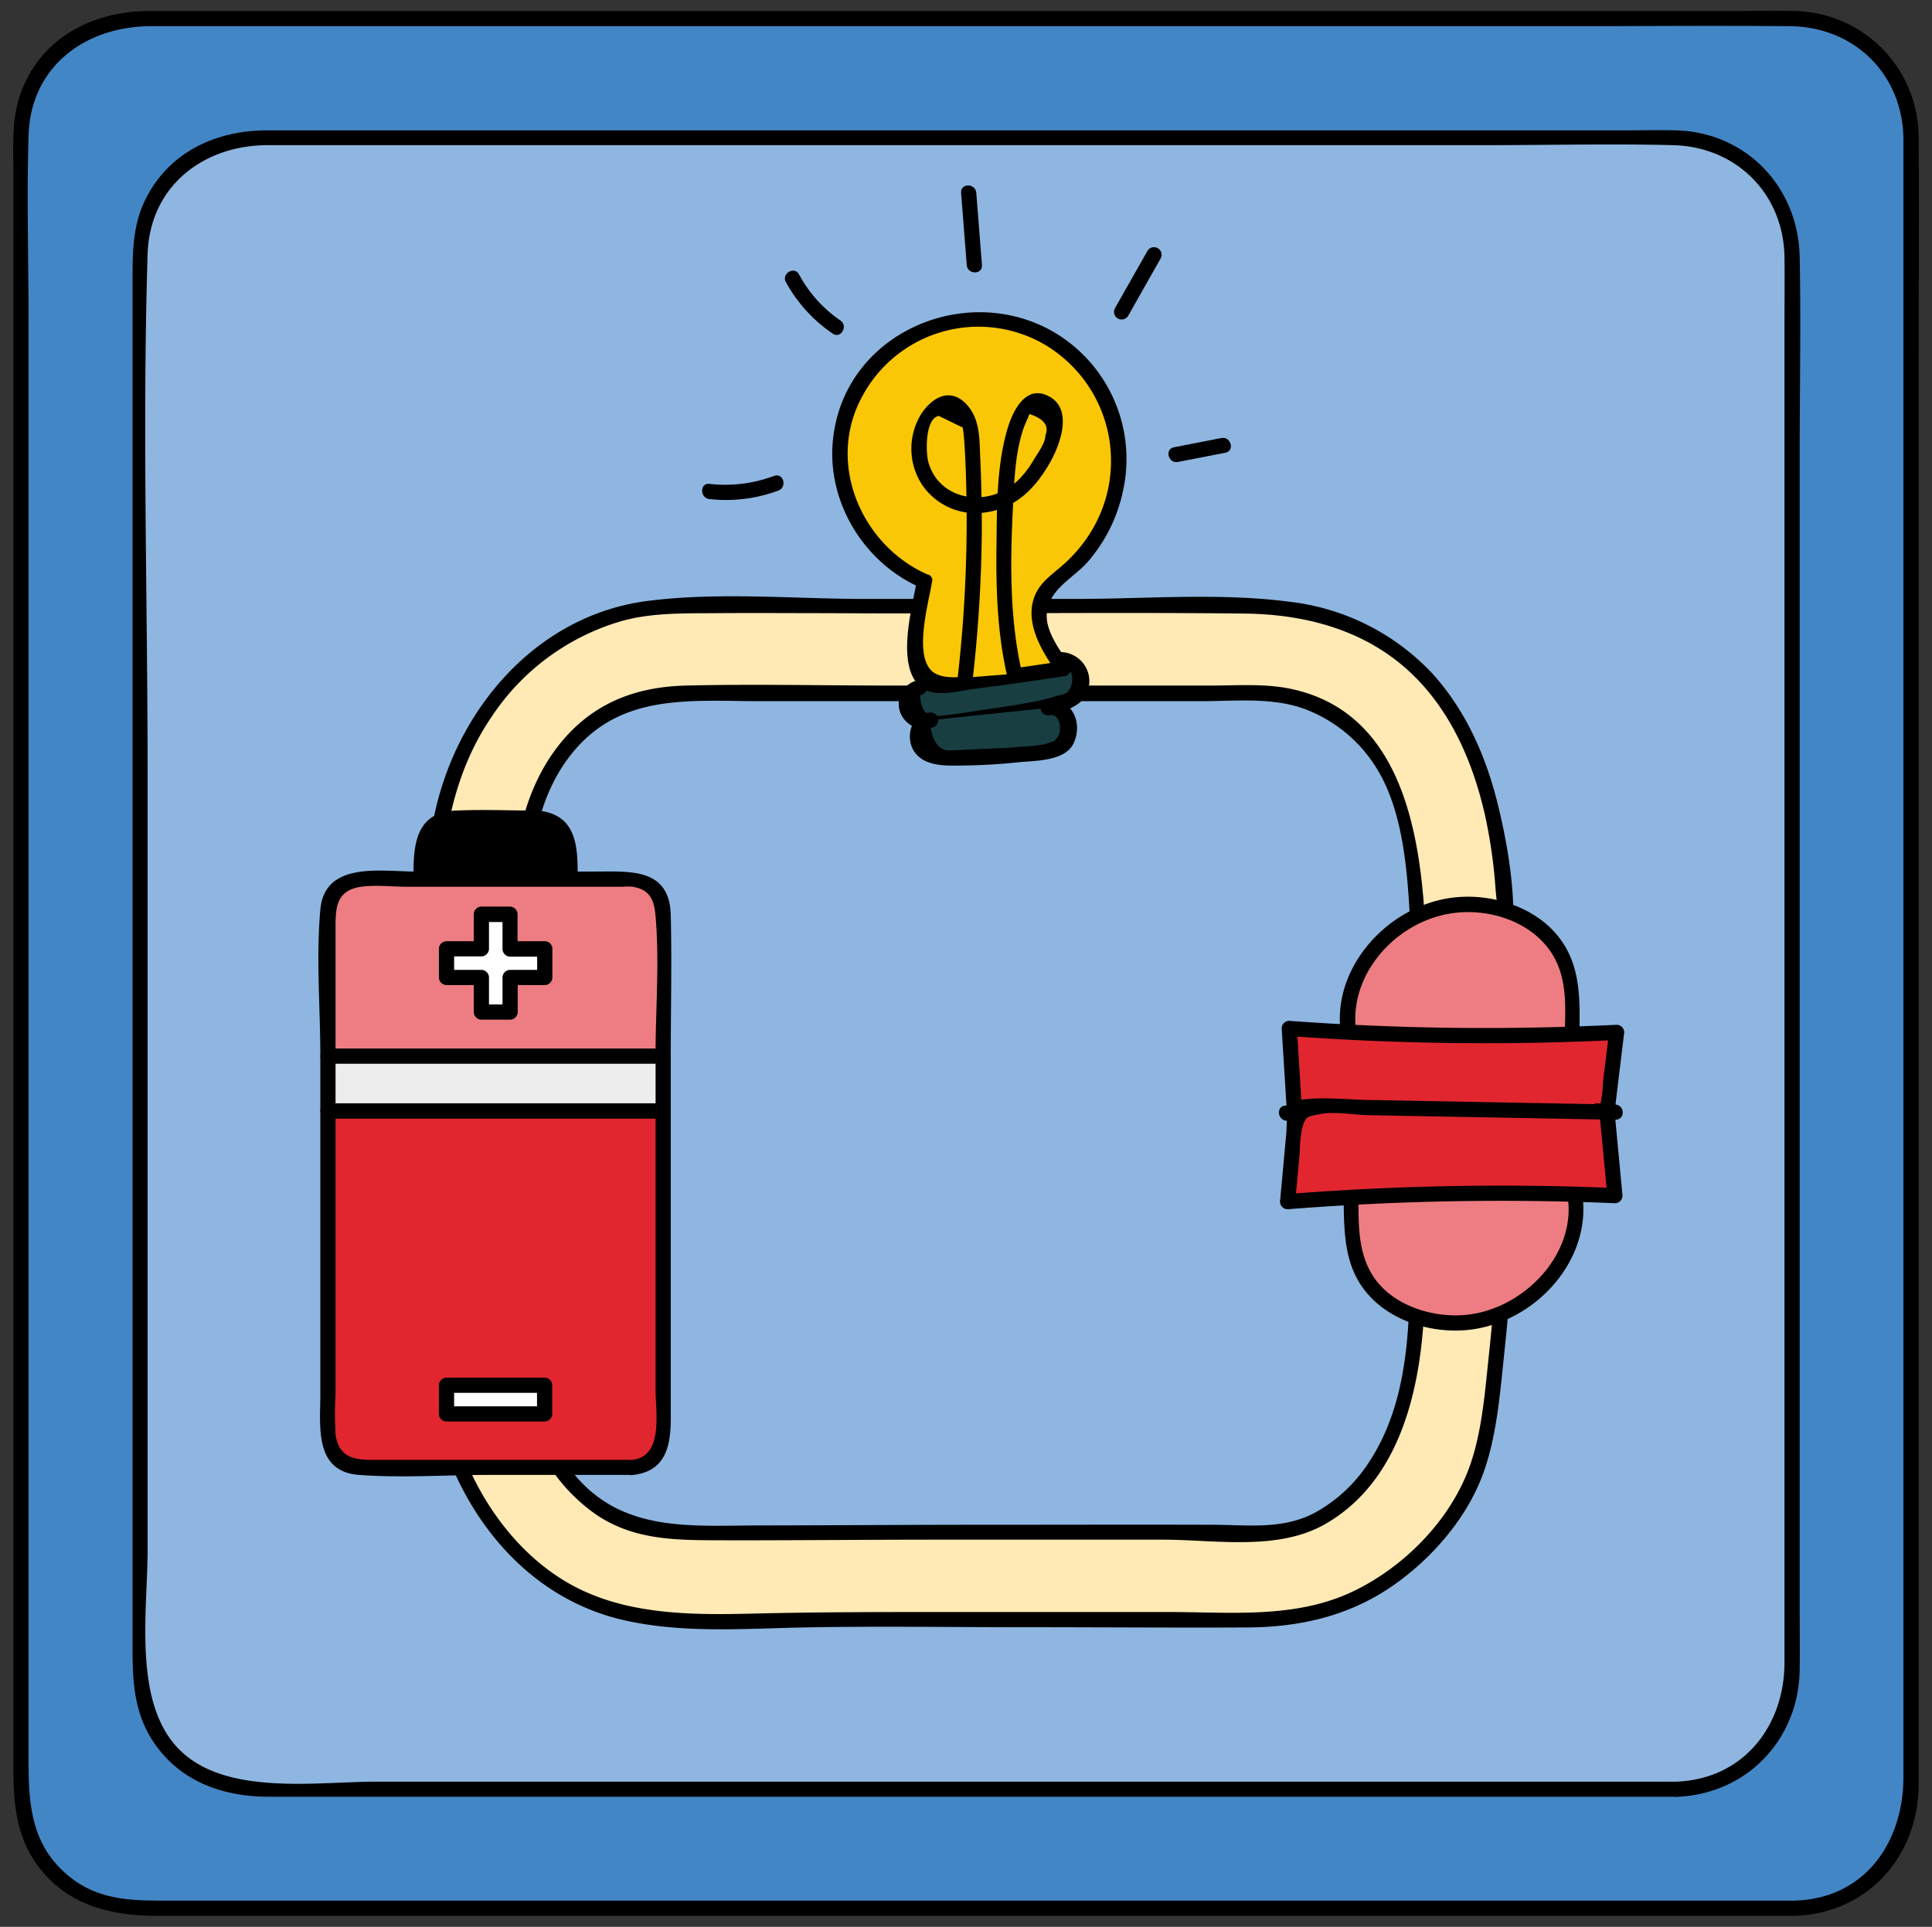 <svg xmlns="http://www.w3.org/2000/svg" viewBox="0 0 381.28 380.33"><rect x="0" y="0" width="381.28" height="380.33" fill="#333333" stroke="none"/><defs><style>.cls-1{fill:#4386c6;}.cls-2{fill:#8eb6e0;}.cls-3{fill:#ffe9b5;}.cls-4{fill:#ed7d82;}.cls-5{fill:#e1262f;}.cls-6{fill:#ededed;}.cls-7{fill:#fff;}.cls-8{fill:#183e42;}.cls-9{fill:#fac706;}</style></defs><title>Binario mapa conceptual</title><g id="gráficos"><rect class="cls-1" x="4.14" y="3.67" width="373" height="373" rx="23.02" ry="23.02"/><path d="M354.12,375.16H33.62c-7.27,0-14.13.12-20.23-5-7.09-5.91-7.75-13.81-7.75-22.12V63.81c0-12.34-.38-24.75,0-37.09C6.06,13,17,5.17,29.81,5.17h278.9c14.84,0,29.68-.14,44.51,0,12.75.11,22.3,9.5,22.42,22.3,0,4.81,0,9.62,0,14.43V350.79c0,12.86-7.62,24-21.52,24.37-1.93.06-1.93,3.06,0,3,14.41-.43,24.44-11.69,24.52-25.8,0-5.5,0-11,0-16.51V71.73c0-14.8.15-29.62,0-44.42A24.94,24.94,0,0,0,354,2.17c-4-.09-8,0-12.06,0H29.62c-11.38,0-21.84,5.32-25.7,16.72C2.25,23.8,2.64,29.14,2.64,34.26v314.1c0,7.21.37,14,5,20.15,5.85,7.69,14.43,9.65,23.46,9.65h323A1.5,1.5,0,0,0,354.12,375.16Z"/><rect class="cls-2" x="27.63" y="27.15" width="326.03" height="326.03" rx="23.02" ry="23.02"/><path d="M330.64,351.68H74.24c-12,0-30.23,2.95-39.27-6.77-8.71-9.38-5.84-27.12-5.84-38.94V152.58c0-34.08-1.06-68.34,0-102.41.41-13.42,11-21.52,23.74-21.52H293.44c12.23,0,24.5-.3,36.73,0,12.51.31,21.85,9.62,22,22.19.05,4.16,0,8.32,0,12.48V328.13c0,12.66-8.23,23.15-21.51,23.55-1.93.06-1.94,3.06,0,3,14-.42,24.37-11.28,24.51-25.19.05-4.31,0-8.63,0-12.94v-227c0-12.94.25-25.89,0-38.82-.26-13.81-10.57-24.68-24.52-25-3-.08-6,0-8.95,0h-269c-9.9,0-19.11,4.13-23.83,13.3-2.72,5.29-2.71,10.73-2.71,16.43V325.53c0,6.4.33,12.5,4,18.12,5.26,8,13.78,11,22.9,11H330.64A1.5,1.5,0,0,0,330.64,351.68Z"/><path class="cls-3" d="M279.81,241.88c-.23,14.83,2.35,48.71-22.33,59.36-5,2.14-10.75,1.23-16.08,1.23H177.62c-15,0-30.06.3-45.07,0-14.46-.28-24.5-12.61-28.12-25.64-1.76-6.33-1.74-12.63-1.74-19.1V191.41c0-17.41-1-36.45,14.12-48.73,6-4.92,12.74-5.78,20.12-5.78h92.52c6.42,0,12.85,0,19.27,0,10.5.06,19.07,5.65,24.53,14.54,4.49,7.29,6.43,24.55,6.56,33.06.16,11.07,17.41,11.1,17.25,0-.29-18.95-3.9-44.91-24.09-57.75-8.45-5.37-17.67-7.07-27.4-7.07H181c-16.15,0-32.35-.33-48.5,0-18.23.38-33.64,12.33-41.07,28.61-4.5,9.85-6,20.18-6,30.89v71.68c0,4.33-.06,8.67,0,13,.23,18.44,7.63,36.91,22.92,47.93s36.5,7.9,54.26,7.9h71.94c5.14,0,10.29.11,15.43,0,17.62-.36,32.8-11.57,40.41-27.17,4.4-9,6.51-40.65,6.66-50.64.16-11.09-17.09-11.09-17.25,0Z"/><path d="M278.31,241.88c-.19,15.78.85,33.44-8.41,47.15a29.86,29.86,0,0,1-9.83,9.24c-6.49,3.75-13.5,2.73-20.66,2.7-15.28-.05-30.56,0-45.84,0-14.46,0-28.92.11-43.39.13-13.46,0-26.94,1.51-36.53-9.71-8.69-10.17-9.46-22.81-9.46-35.59V229.06c0-15.88-.22-31.78,0-47.65.17-11.69,1.36-24.22,9.32-33.46,9.61-11.15,23.09-9.55,36.43-9.55q43.61,0,87.21,0c6.47,0,13.41-.75,19.66,1.31A28.32,28.32,0,0,1,272,152.19c4.9,8.3,5.76,19.77,6.25,29.18.32,6.24,1.81,12.08,9.11,12.87A9.8,9.8,0,0,0,298.54,185c.64-8.75-1-18.56-3.14-27-2.35-9.23-6.39-18.17-12.89-25.23a45.76,45.76,0,0,0-28.1-14c-13.75-1.79-28.26-.55-42.11-.55-14.31,0-28.63,0-42.94,0-13.68-.09-28.06-1.35-41.64.41-21.47,2.78-37,20.7-41.72,41-2.84,12.13-2.06,24.78-2.06,37.14V237.3c0,11.94-1,24.31.77,36.15,3.1,21.24,16.78,41.54,38.63,46.4,11.4,2.54,23.2,1.64,34.77,1.4,14.48-.3,29-.06,43.47-.06,14.85,0,29.71.12,44.55.05,10.85-.06,20.85-2.44,29.72-8.94,7-5.11,13.36-12.48,16.54-20.62,2.93-7.51,3.59-16.15,4.43-24.11s1.59-16.22,1.71-24.34c.09-6-3.11-10.94-9.56-11.16-6-.2-10.28,4-10.66,9.81-.13,1.92,2.87,1.91,3,0a7.15,7.15,0,0,1,8.91-6.66c4.6,1,5.41,4.73,5.29,8.77-.24,7.87-.85,15.75-1.69,23.58s-1.43,16.46-4.52,23.76c-4.14,9.77-12.69,18.17-22.17,22.74-11.45,5.51-24.24,4.12-36.57,4.12h-44c-12.61,0-25.2,0-37.81.31-11.76.28-24.35.33-35.07-5.19S95.1,297.19,91,286c-4.23-11.43-4-23.13-4-35.13q0-22,0-43.92c0-21.89-3-46.35,10-65.44a46.2,46.2,0,0,1,25.95-19c6-1.6,12.18-1.43,18.34-1.48,7.44-.06,14.87,0,22.31,0,27.34.18,54.7-.23,82,.08,13.13.15,25.7,3.81,34.81,13.72,6.76,7.35,10.6,16.83,12.74,26.46a101.54,101.54,0,0,1,2,14.21c.29,3.79,1.55,10-.92,13.18-2.29,2.95-7,3.35-10.06,1.3-3.85-2.61-2.89-8.25-3.24-12.31-1.46-17.4-6.27-37.38-26-41.66-5.14-1.12-10.59-.7-15.82-.69H175.75c-13.45,0-26.94-.32-40.39,0-10.05.25-18.49,3.55-24.89,11.53-12.51,15.6-9.28,39.09-9.28,57.68v36.06c0,19.93-2.59,43.71,15.2,57.45,8.35,6.44,17.86,5.93,27.91,6,13.77,0,27.53-.13,41.3-.13h43.85c10.38,0,22.74,2.31,32.13-3.11,13.89-8,18.21-24.42,19.32-39.37.49-6.53.33-13.07.41-19.61A1.5,1.5,0,0,0,278.31,241.88Z"/><path class="cls-4" d="M130.88,208.47H64.72V179.54a6,6,0,0,1,6-6h54.12a6,6,0,0,1,6,6Z"/><path d="M130.88,207H64.72l1.5,1.5V183.34c0-4,0-7.61,5.1-8.31,2.89-.4,6.12,0,9,0h42.51a13.22,13.22,0,0,1,2,0c3.61.57,4.29,2.87,4.54,5.76.8,9.07,0,18.56,0,27.68a1.5,1.5,0,0,0,3,0c0-9.29.24-18.61,0-27.9s-8.1-8.54-14.89-8.54H81.94c-6.79,0-17.85-2.07-18.72,7.51s0,19.4,0,28.93a1.52,1.52,0,0,0,1.5,1.5h66.16A1.5,1.5,0,0,0,130.88,207Z"/><path class="cls-5" d="M124.75,289.66H70.85a6.13,6.13,0,0,1-6.13-6.12V219.28h66.16v64.26A6.12,6.12,0,0,1,124.75,289.66Z"/><path d="M124.75,288.16H73.56c-3.6,0-6.78-.45-7.34-5.11a69.75,69.75,0,0,1,0-7.92V219.28l-1.5,1.5h66.16l-1.5-1.5v55.14c0,4.26,1.62,13.11-4.63,13.74-1.9.19-1.92,3.2,0,3,6.65-.67,7.63-5.75,7.63-11.25V219.28a1.51,1.51,0,0,0-1.5-1.5H64.72a1.52,1.52,0,0,0-1.5,1.5v55.85c0,6.4-1.26,15.36,7.66,16,8.37.63,17,0,25.43,0h28.44A1.5,1.5,0,0,0,124.75,288.16Z"/><rect class="cls-6" x="64.72" y="208.47" width="66.16" height="10.81"/><path d="M130.88,217.78H64.72l1.5,1.5V208.47l-1.5,1.5h66.16l-1.5-1.5v10.81a1.5,1.5,0,0,0,3,0V208.47a1.52,1.52,0,0,0-1.5-1.5H64.72a1.52,1.52,0,0,0-1.5,1.5v10.81a1.52,1.52,0,0,0,1.5,1.5h66.16A1.5,1.5,0,0,0,130.88,217.78Z"/><path d="M106.23,161.54H89.37a6.25,6.25,0,0,0-6.26,6.25V172H112.5v-4.22A6.26,6.26,0,0,0,106.23,161.54Z"/><path d="M106.23,160c-5.45,0-11-.25-16.4,0-7.27.34-8.22,6-8.22,12a1.52,1.52,0,0,0,1.5,1.5H112.5A1.52,1.52,0,0,0,114,172c0-5.86-.77-11.27-7.77-12-1.92-.19-1.9,2.81,0,3,5,.5,4.77,5.29,4.77,9l1.5-1.5H83.11l1.5,1.5c0-3.34-.42-6.58,3.08-8.27,2-1,3.78-.7,5.92-.7h12.62A1.5,1.5,0,0,0,106.23,160Z"/><polygon class="cls-7" points="107.48 187.28 100.64 187.28 100.64 180.45 94.97 180.45 94.97 187.28 88.13 187.28 88.13 192.94 94.97 192.94 94.97 199.77 100.64 199.77 100.64 192.94 107.48 192.94 107.48 187.28"/><path d="M107.48,185.78h-6.84l1.5,1.5v-6.83a1.52,1.52,0,0,0-1.5-1.5H95a1.52,1.52,0,0,0-1.5,1.5v6.83l1.5-1.5H88.12a1.52,1.52,0,0,0-1.5,1.5v5.66a1.52,1.52,0,0,0,1.5,1.5H95l-1.5-1.5v6.83a1.52,1.52,0,0,0,1.5,1.5h5.67a1.52,1.52,0,0,0,1.5-1.5v-6.83l-1.5,1.5h6.84a1.52,1.52,0,0,0,1.5-1.5v-5.66a1.5,1.5,0,0,0-3,0v5.66l1.5-1.5h-6.84a1.52,1.52,0,0,0-1.5,1.5v6.83l1.5-1.5H95l1.5,1.5v-6.83a1.52,1.52,0,0,0-1.5-1.5H88.12l1.5,1.5v-5.66l-1.5,1.5H95a1.52,1.52,0,0,0,1.5-1.5v-6.83L95,182h5.67l-1.5-1.5v6.83a1.52,1.52,0,0,0,1.5,1.5h6.84A1.5,1.5,0,0,0,107.48,185.78Z"/><polygon class="cls-7" points="107.48 273.43 100.64 273.43 94.97 273.43 88.13 273.43 88.13 279.09 94.97 279.09 100.64 279.09 107.48 279.09 107.48 273.43"/><path d="M107.48,271.93H88.12a1.52,1.52,0,0,0-1.5,1.5v5.66a1.52,1.52,0,0,0,1.5,1.5h19.36a1.52,1.52,0,0,0,1.5-1.5v-5.66a1.5,1.5,0,0,0-3,0v5.66l1.5-1.5H88.12l1.5,1.5v-5.66l-1.5,1.5h19.36A1.5,1.5,0,0,0,107.48,271.93Z"/><path class="cls-4" d="M267.35,208.27c-3.62-8-1.06-17.06,6.72-23.74a24.33,24.33,0,0,1,13.27-5.93c6.8-.7,13.7,1.9,17.55,5.56s5.11,8.22,5.37,12.64-.4,8.85,0,13.26c-16.19,0-24.9,0-41.09.12"/><path d="M268.8,207.87c-5.22-12.85,5.67-26.46,18.78-27.73,7.2-.7,15.34,2.18,19.06,8.7,3.61,6.34,1.69,14.3,2.16,21.22l1.5-1.5q-20.55,0-41.09.12a1.5,1.5,0,0,0,0,3q20.55-.09,41.09-.12a1.52,1.52,0,0,0,1.5-1.5c-.59-8.74,1.62-18-4.43-25.4-4.71-5.75-13-8.29-20.23-7.53-14.72,1.55-27.12,17.05-21.23,31.54.71,1.76,3.62,1,2.89-.8Z"/><path class="cls-5" d="M255.51,220.06,254.44,203a511.86,511.86,0,0,0,64.6.78l-2.1,17.36a1.55,1.55,0,0,1-.67,1.29,4,4,0,0,1-2.1.26l-60.31-3,3.43.33"/><path d="M257,220.06,255.94,203l-1.5,1.5a527.43,527.43,0,0,0,64.6.78l-1.5-1.5-1.17,9.65a30.67,30.67,0,0,1-.58,4.82c-.82,2.75-1.34,2.43-3.56,2.85-2.86.54-6.79-.34-9.73-.48l-9.73-.48-38.91-1.92c-2-.1-1.89,2.81,0,3l3.43.33c1.92.19,1.91-2.81,0-3l-3.43-.33v3l48.64,2.4c3.84.19,7.84.76,11.67.57,1.5-.07,2.63-.08,3.67-1.29s.87-4,1.06-5.62l1.64-13.5a1.51,1.51,0,0,0-1.5-1.5,527.43,527.43,0,0,1-64.6-.78,1.5,1.5,0,0,0-1.5,1.5L254,220.06c.12,1.92,3.12,1.93,3,0Z"/><path class="cls-4" d="M309.37,231.11c3.86,7.78,1.57,16.78-6,23.59a24.46,24.46,0,0,1-13.09,6.24c-6.78.9-13.75-1.45-17.71-4.95s-5.35-7.93-5.74-12.28.13-8.73-.44-13.07c16.18-.49,24.89-.79,41.07-1.36"/><path d="M308.08,231.87c5.82,13-6.39,26.94-19.5,27.73-6.58.4-14.35-2.23-17.87-8.14-3.72-6.23-2.14-13.94-2.82-20.82l-1.5,1.5q20.53-.63,41.07-1.36c1.92-.07,1.93-3.07,0-3q-20.54.72-41.07,1.36a1.52,1.52,0,0,0-1.5,1.5c.84,8.44-1.06,17.56,4.87,24.59,4.92,5.83,13.53,8.22,20.92,7.16,14.73-2.13,26.41-17.7,20-32-.79-1.75-3.38-.23-2.59,1.52Z"/><path class="cls-5" d="M317.12,219.25,318.7,236a519.62,519.62,0,0,0-64.59,1.19L255.69,220a1.51,1.51,0,0,1,.63-1.29,4.14,4.14,0,0,1,2.09-.33l60.37,1.12-3.43-.23"/><path d="M315.62,219.25,317.2,236l1.5-1.5a535.43,535.43,0,0,0-64.59,1.19l1.5,1.5.88-9.54a30.11,30.11,0,0,1,.44-4.77c.72-2.77,1.23-2.45,3.43-2.94,2.83-.63,6.79.13,9.73.18l9.74.18,38.95.72c2,0,1.91-2.88,0-3l-3.43-.23c-1.93-.13-1.92,2.87,0,3l3.43.23v-3l-48.69-.9c-3.84-.07-7.85-.51-11.68-.22-1.49.12-2.63.14-3.64,1.36s-.78,3.93-.93,5.57l-1.23,13.36a1.51,1.51,0,0,0,1.5,1.5,535.43,535.43,0,0,1,64.59-1.19,1.5,1.5,0,0,0,1.5-1.5l-1.58-16.76c-.17-1.91-3.18-1.93-3,0Z"/><path class="cls-8" d="M181.57,135.7c-2.79-.23-3.64,4.13-1.49,5.82s5.3,1.36,8.08.94l9.59-1.44a66.15,66.15,0,0,0,9.9-2c2.7-.84,8.11-.64,4.34-8.39a4.06,4.06,0,0,0-4-.29"/><path d="M181.57,134.2a4.79,4.79,0,0,0-2.55,8.38c2.07,1.91,5.36,1.8,7.92,1.54,4.85-.48,9.73-1.37,14.53-2.16,3.36-.56,11-1.07,12.83-4.78a5.75,5.75,0,0,0-6.7-8.23,1.5,1.5,0,0,0,.8,2.89c4.17-1.16,3.64,3.89,2,5a8.1,8.1,0,0,1-1.64.45,42.82,42.82,0,0,1-6.42,1.53c-2.93.55-5.89.93-8.84,1.37-1.91.29-3.83.62-5.75.86l-2.45.26q-3.42.63-3.74-4.07c1.89-.22,1.92-3.22,0-3Z"/><path class="cls-9" d="M182.43,114.76c-11.12-4.46-18.25-17.14-16.4-29s12.41-21.71,24.34-22.88,24.15,6.38,28.57,17.52.77,24.93-8.51,32.51a18.26,18.26,0,0,0-4.15,3.93c-3,4.66.33,10.68,3.58,15.17q-11.31,1.74-22.67,3.14c-1.56.19-3.31.33-4.52-.67a5.48,5.48,0,0,1-1.54-3.35c-.74-4.06.61-12.32,1.3-16.38"/><path d="M183.19,113.46c-13.06-5.67-20.05-21.68-13.28-34.73a26,26,0,0,1,35.56-11.11,26.67,26.67,0,0,1,10.09,36.91,28.46,28.46,0,0,1-6.19,7.33c-2.06,1.78-4.21,3.25-5.21,5.89-2,5.26,1.51,10.9,4.4,15l.9-2.2q-5.66.85-11.32,1.65c-3.59.49-10.5,2.65-13.71.65-4.32-2.69-1.28-13.38-.55-17.72.32-1.89-2.57-2.7-2.89-.8-.91,5.37-4.26,16.9.62,21.19,2.66,2.33,7.28.9,10.31.51q9.18-1.2,18.34-2.59a1.51,1.51,0,0,0,.9-2.2c-1.92-2.73-5-6.84-4.55-10.36.6-4.74,5.13-6.69,8-9.91a31.11,31.11,0,0,0,7-14,29.08,29.08,0,0,0-10.13-29c-17.32-13.91-45-3.75-47.12,19.11-1.14,12.16,6.23,24.09,17.33,28.91,1.75.76,3.28-1.82,1.51-2.59Z"/><path class="cls-9" d="M190.51,133.75a266.29,266.29,0,0,0,1.18-48.16A7.56,7.56,0,0,0,190,81.17c-2.56-3-3.81-2-5.72-.11-4.61,4.49-3.5,13.15,1.81,16.77s13.32,1.93,17.17-3.21c2.71-3.62,5.93-8.69,4.73-13.06a3.29,3.29,0,0,0-6.07-.56c-1.9,3.64-2.64,8-3,12.2-1,11.32-1.38,28.76,1.31,39.79"/><path d="M192,133.75a278.57,278.57,0,0,0,1.76-28.88c0-4.82-.08-9.65-.31-14.46-.16-3.45,0-7.13-2.2-10-3.11-4-6.9-2.52-9.43,1.27a13.06,13.06,0,0,0,.08,13.9,12.79,12.79,0,0,0,12.85,5.52c5.91-.86,9.79-5,12.58-10,1.9-3.42,4.37-10.15-.11-12.75-4.81-2.78-7.43,2.91-8.48,6.58-2.12,7.44-2,15.82-2.09,23.49-.09,8.33.23,16.79,2.1,24.94.43,1.88,3.32,1.09,2.89-.79-2.42-10.58-2.28-21.78-1.73-32.56.27-5.25.41-10.79,2.2-15.79l1.07-2.49c2.83.93,3.88,2.32,3.15,4.15-.05,1.5-1.2,3.07-2,4.36-1.69,2.88-3.63,5.42-6.74,6.85-5.7,2.61-12.7.44-14.41-6-.45-1.69-.69-8.41,2.08-9L190,84.4a39.65,39.65,0,0,1,.38,4.08c.11,1.6.17,3.21.23,4.82A273.27,273.27,0,0,1,189,133.75c-.22,1.92,2.78,1.91,3,0Z"/><path d="M152.76,93.94A27.53,27.53,0,0,1,140,95.51c-1.92-.21-1.9,2.79,0,3a29.62,29.62,0,0,0,13.61-1.68c1.79-.67,1-3.57-.8-2.89Z"/><path d="M165.85,63.26a25.82,25.82,0,0,1-8.16-9.09c-.92-1.7-3.51-.18-2.59,1.51a29.09,29.09,0,0,0,9.24,10.17c1.59,1.1,3.1-1.5,1.51-2.59Z"/><path d="M193.79,52.33l-1.12-14.28c-.15-1.91-3.15-1.93-3,0l1.12,14.28c.15,1.91,3.15,1.93,3,0Z"/><path d="M222.65,62.33,229.06,51a1.5,1.5,0,0,0-2.59-1.51l-6.41,11.31a1.5,1.5,0,0,0,2.59,1.52Z"/><path d="M232.47,91.18l9.37-1.82c1.89-.37,1.09-3.26-.8-2.9l-9.37,1.83c-1.89.37-1.09,3.26.8,2.89Z"/><path class="cls-8" d="M183.71,142.15c-2.36-.54-3.53,3.71-1.87,5.61s4.38,1.93,6.79,1.82l8.32-.4a49.14,49.14,0,0,0,8.64-.86c2.38-.55,7,.24,4.55-7.87a3.07,3.07,0,0,0-3.37-.72"/><path d="M183.71,140.65c-3.87,0-5.28,5-3.16,7.87,1.51,2.07,4.23,2.52,6.61,2.59a119.26,119.26,0,0,0,14.13-.68c3.17-.28,8.91-.23,10.55-3.65,2.08-4.33-.58-9.43-5.47-8.5-1.89.36-1.09,3.26.8,2.89,2.09-.4,2.43,3.11,1.58,4.26s-.49.69-1.5,1.12c-1.65.68-4.39.73-6,.88-2.55.24-5.12.29-7.67.41l-3.33.16c-.79.05-1.59.08-2.39.1-2.23.25-3.62-1.23-4.19-4.45a1.5,1.5,0,0,0,0-3Z"/></g></svg>